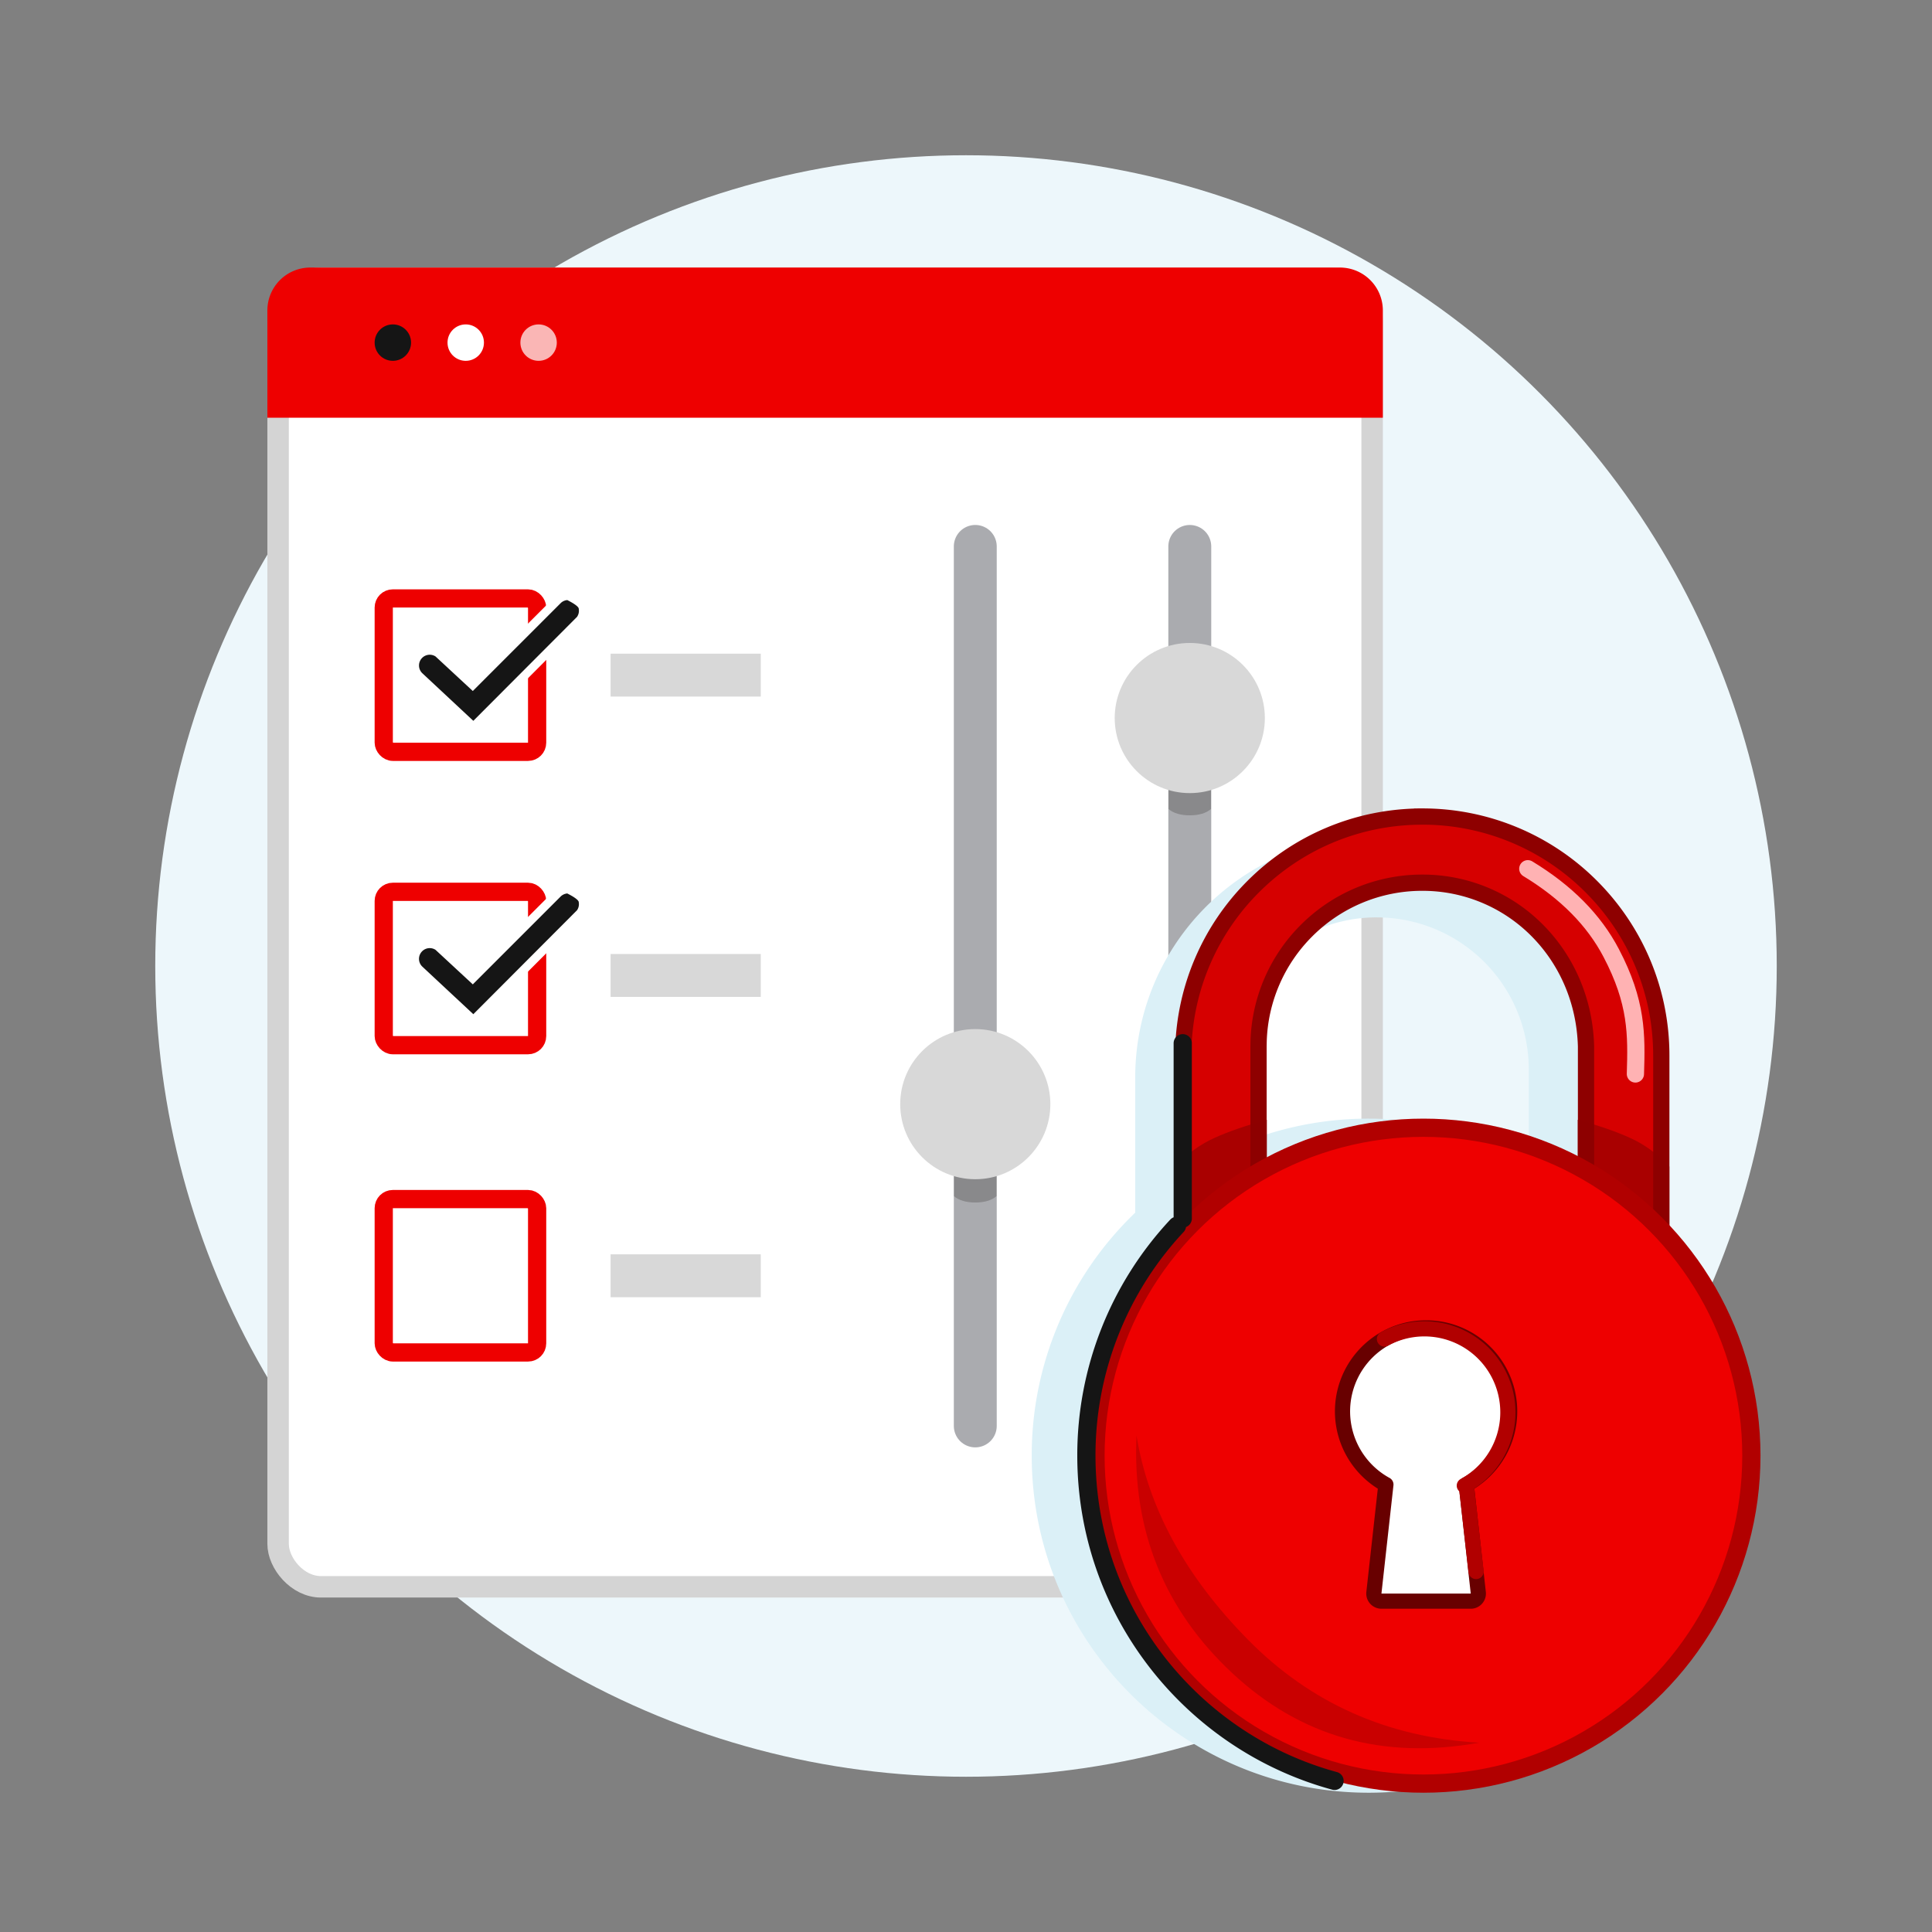 <svg xmlns="http://www.w3.org/2000/svg" viewBox="0 0 112 112"><rect x="0" y="0" width="112" height="112" fill="#808080" stroke="none"/><g fill="none" fill-rule="evenodd"><circle cx="56" cy="56" r="47" fill="#EDF7FB"/><g transform="translate(15.5 15.51)"><rect width="63.422" height="75.858" x=".622" y=".622" fill="#FFF" stroke="#D4D4D4" stroke-width="1.244" rx="2.487"/><rect width="8.892" height="8.892" x="6.746" y="19.182" stroke="#E00" stroke-width="1.056" rx=".528"/><rect width="8.892" height="8.892" x="6.746" y="36.189" stroke="#E00" stroke-width="1.056" rx=".528"/><path fill="#151515" fill-rule="nonzero" stroke="#FFF" stroke-width=".5" d="M17.439 36.033c.849.416.852.617.868.793a.871.871 0 0 1-.165.594l-6.197 6.212-3.127-2.918a.87.87 0 0 1-.043-1.233.868.868 0 0 1 1.128-.125l1.999 1.852 4.92-4.92a.87.87 0 0 1 .617-.255zm0-17.008c.849.416.852.617.868.793a.871.871 0 0 1-.165.595l-6.197 6.212-3.127-2.919a.87.87 0 0 1-.043-1.232.868.868 0 0 1 1.128-.126l1.999 1.853 4.92-4.92a.87.87 0 0 1 .617-.256z"/><rect width="8.892" height="8.892" x="6.746" y="54.001" stroke="#E00" stroke-width="1.056" rx=".528"/><path fill="#D8D8D8" d="M19.897 22.384h8.705v2.487h-8.705zm0 17.41h8.705v2.487h-8.705zm0 17.41h8.705v2.487h-8.705z"/><path fill="#E00" d="M2.487 0h59.691a2.487 2.487 0 0 1 2.487 2.487v6.218H0V2.487A2.487 2.487 0 0 1 2.487 0z"/><circle cx="7.274" cy="4.352" r="1.056" fill="#151515"/><circle cx="11.499" cy="4.352" r="1.056" fill="#FFF"/><circle cx="15.723" cy="4.352" r="1.056" fill="#FAB6B5"/><g transform="rotate(90 21.14 36.685)"><path stroke="#AAABAF" stroke-linecap="round" stroke-width="2.487" d="M.622 4.352h50.986"/><path fill="#5E5D5D" d="M14.662 3.12h1.18c.246.287.368.698.368 1.232 0 .535-.122.946-.367 1.234h-1.181V3.119z" opacity=".436" style="mix-blend-mode:multiply"/><circle cx="10.57" cy="4.352" r="4.352" fill="#D8D8D8"/></g><g transform="rotate(90 14.923 30.467)"><path stroke="#AAABAF" stroke-linecap="round" stroke-width="2.487" d="M.622 4.352h50.986"/><path fill="#5E5D5D" d="M37.108 3.12h1.18c.246.287.368.698.368 1.232 0 .535-.122.946-.367 1.234h-1.181V3.119z" opacity=".436" style="mix-blend-mode:multiply"/><circle cx="32.955" cy="4.352" r="4.352" fill="#D8D8D8"/></g></g><g transform="translate(59.81 46.866)"><path fill="#DBF0F7" d="M20 1.6c7.732 0 14 6.269 14 14v8.78a19.468 19.468 0 0 1 5.079 13.14c0 10.792-8.748 19.54-19.54 19.54C8.75 57.06 0 48.312 0 37.52a19.483 19.483 0 0 1 6-14.087V15.6c0-7.732 6.268-14 14-14zm0 4.715a8.815 8.815 0 0 0-8.815 8.815v4.722a19.464 19.464 0 0 1 8.354-1.87c3.357 0 6.516.846 9.276 2.337v-5.19l-.004-.26A8.815 8.815 0 0 0 20 6.316z" style="mix-blend-mode:multiply"/><path fill="#D60000" stroke="#8E0000" stroke-width=".942" d="M22.64.471c-3.826 0-7.29 1.551-9.797 4.059a13.811 13.811 0 0 0-4.053 9.403l-.006.395V32.96h27.713V14.328c0-3.827-1.551-7.29-4.058-9.798A13.813 13.813 0 0 0 22.64.47zm0 3.834a9.35 9.35 0 0 1 6.647 2.748c1.695 1.695 2.772 4.055 2.846 6.737v18.52H13.148V13.797l.006-.326a9.461 9.461 0 0 1 2.775-6.386 9.463 9.463 0 0 1 6.712-2.78z"/><path fill="#8E0000" d="M31.645 18.048c1.227.335 2.25.69 3.072 1.065.82.375 1.571.924 2.251 1.648v5.533h-5.323v-8.246zm-18.009 0c-1.227.335-2.25.69-3.072 1.065-.82.375-1.571.924-2.251 1.648v5.533h5.323v-8.246z" opacity=".622" style="mix-blend-mode:multiply"/><path stroke="#FFB2B3" stroke-linecap="round" d="M34.996 15.392c.071-2.285.098-4.148-1.404-7.013-1-1.91-2.612-3.537-4.834-4.883"/><circle cx="22.708" cy="37.521" r="19.011" fill="#E00" stroke="#B10000" stroke-width="1.056"/><g stroke-width=".88"><path fill="#FFF" stroke="#680000" stroke-linejoin="round" d="M22.862 30.112a4.84 4.84 0 0 1 2.33 9.085l.696 6.27a.44.44 0 0 1-.389.485l-.024.002h-5.202a.44.44 0 0 1-.437-.488l.696-6.269a4.84 4.84 0 0 1 2.33-9.085z"/><path stroke="#B10000" stroke-linecap="round" d="M25.078 39.258a4.84 4.84 0 1 0-4.63-8.501m4.746 8.501.566 4.978"/></g></g><path stroke="#151515" stroke-linecap="round" stroke-width="1.056" d="M68.231 71.058a19.47 19.47 0 0 0-5.252 13.328c0 9.008 6.095 16.592 14.386 18.853m-8.801-32.6V60.477"/><path fill="#8E0000" d="M65.884 83.217c-.252 5.5 1.602 10.094 5.56 13.783 3.96 3.689 8.729 5.03 14.31 4.025-5.313-.302-9.78-2.292-13.405-5.968-3.624-3.676-5.779-7.622-6.465-11.84z" opacity=".379"/></g></svg>